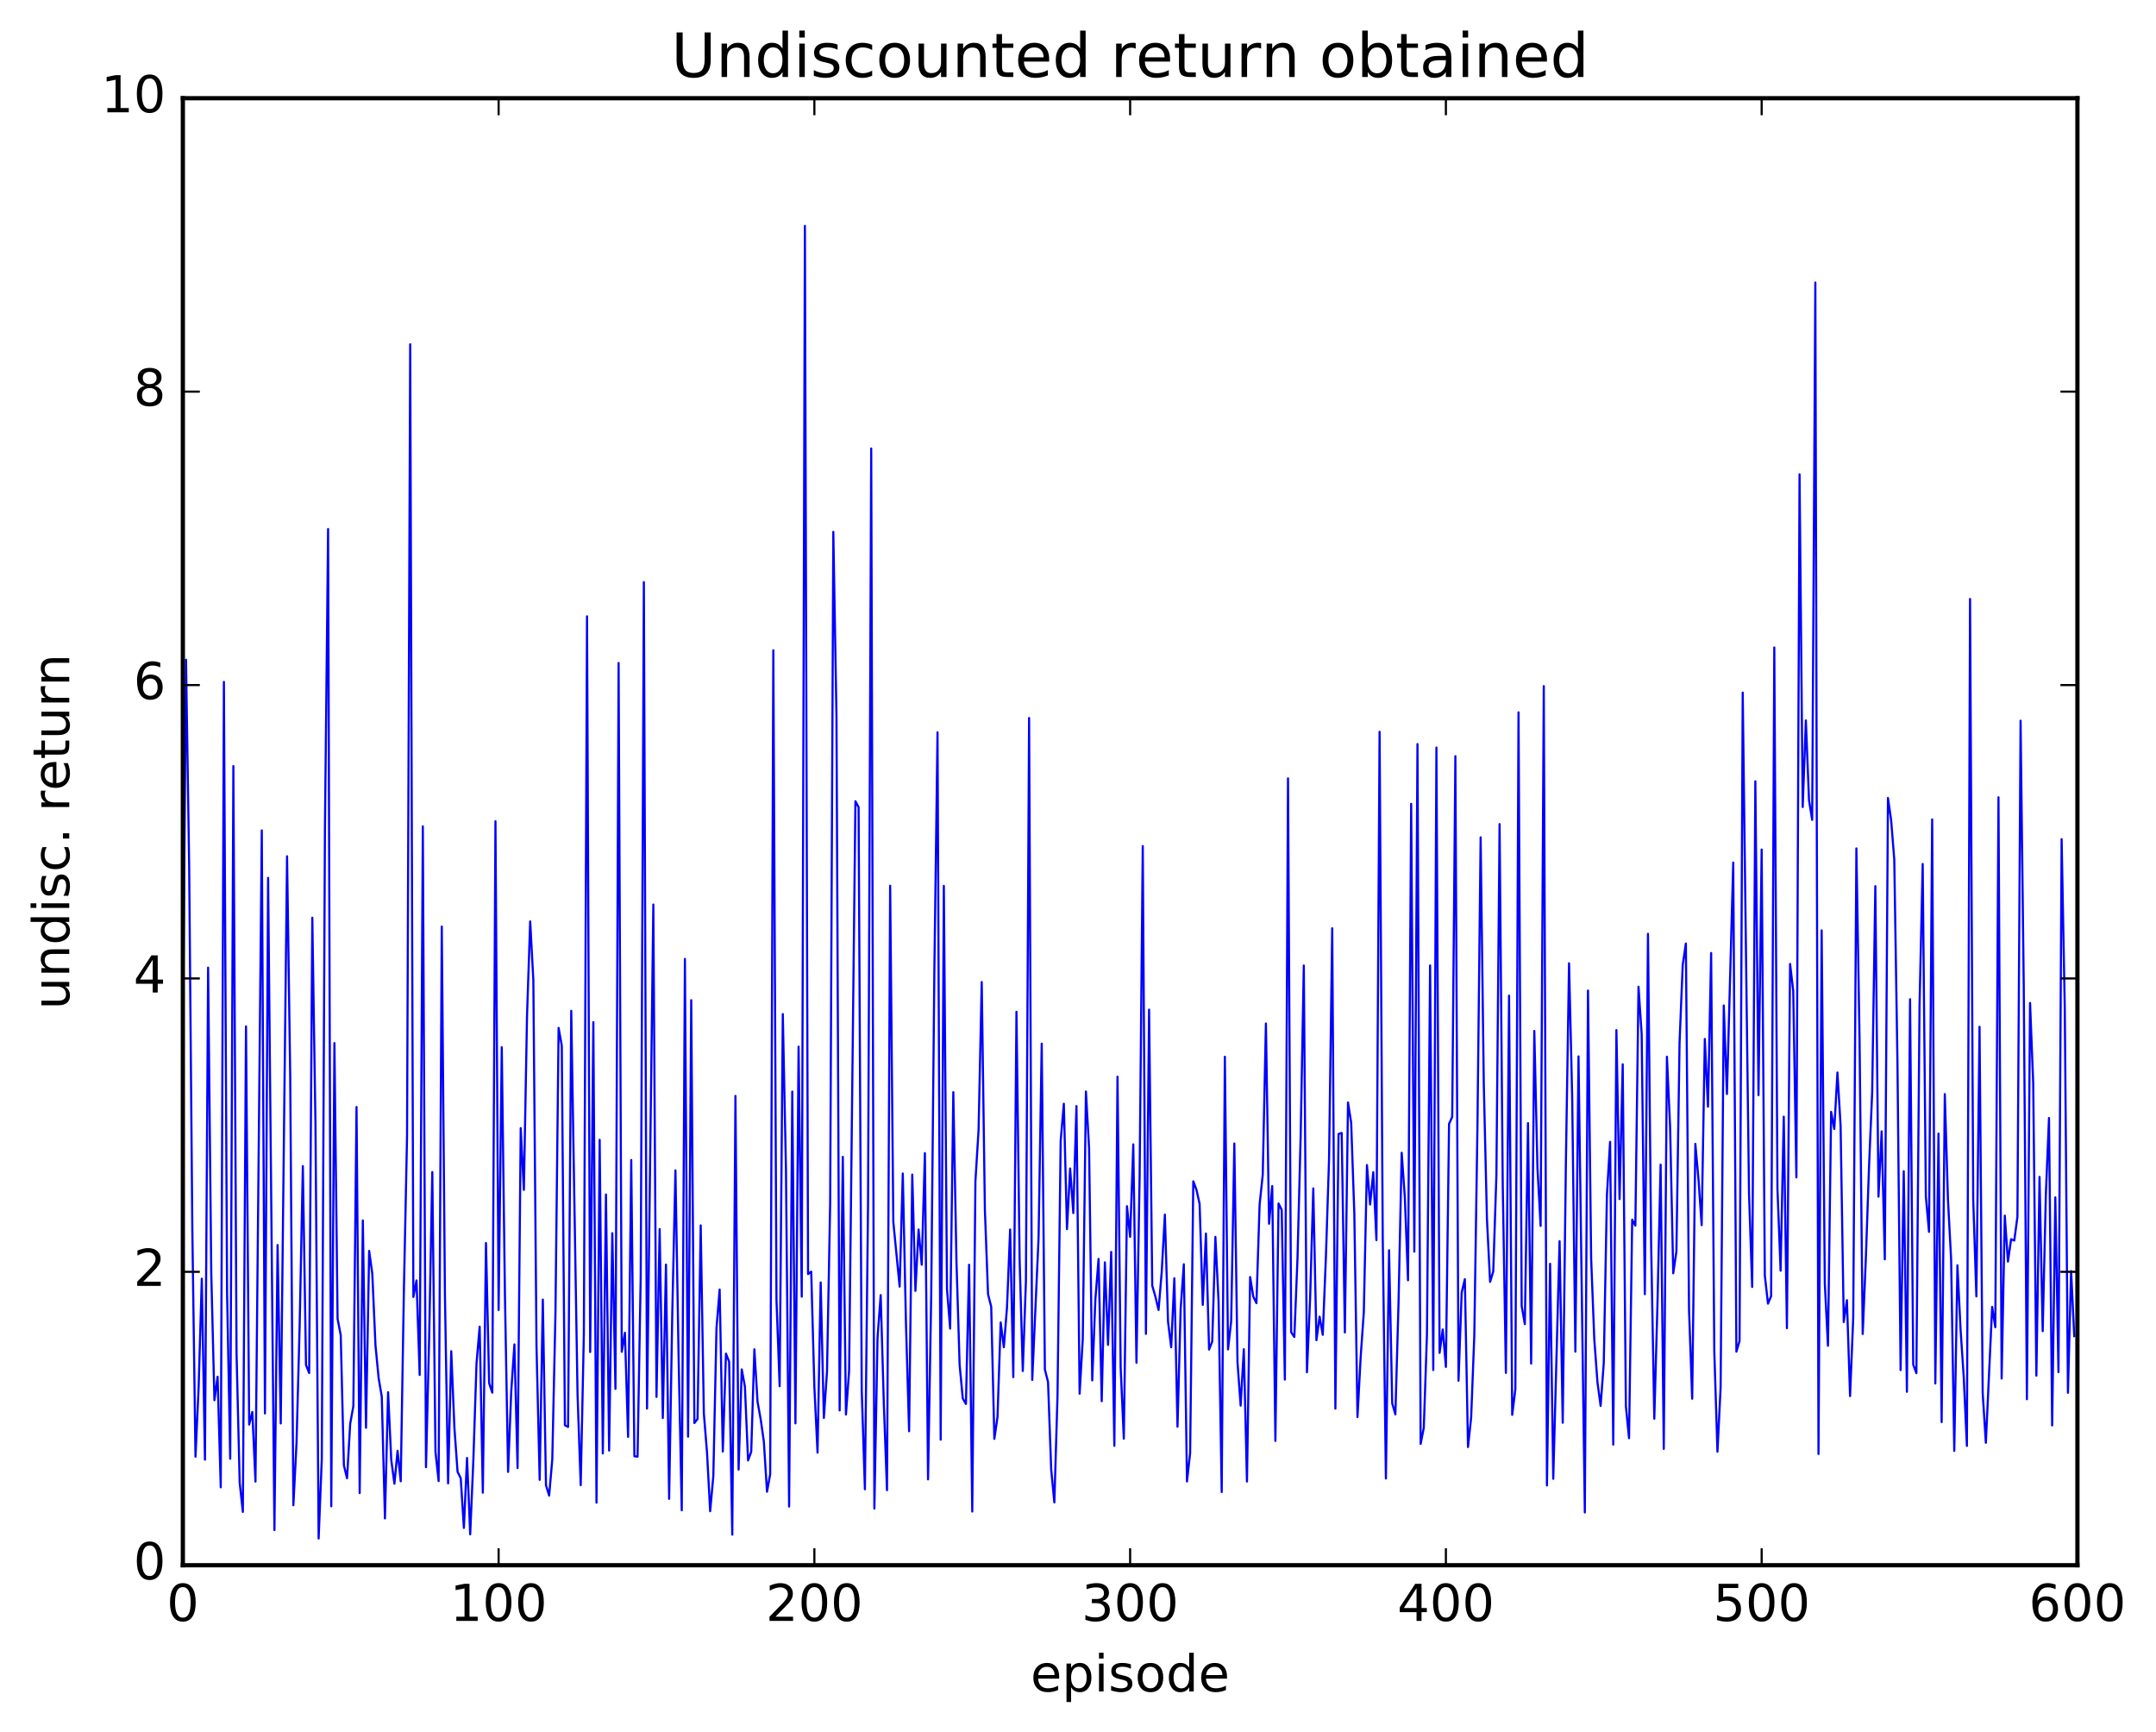 <?xml version="1.0" encoding="utf-8" standalone="no"?>
<!DOCTYPE svg PUBLIC "-//W3C//DTD SVG 1.1//EN"
  "http://www.w3.org/Graphics/SVG/1.1/DTD/svg11.dtd">
<!-- Created with matplotlib (http://matplotlib.org/) -->
<svg height="408pt" version="1.1" viewBox="0 0 508 408" width="508pt" xmlns="http://www.w3.org/2000/svg" xmlns:xlink="http://www.w3.org/1999/xlink">
 <defs>
  <style type="text/css">
*{stroke-linecap:butt;stroke-linejoin:round;stroke-miterlimit:100000;}
  </style>
 </defs>
 <g id="figure_1">
  <g id="patch_1">
   <path d="M 0 408.169 
L 508.136 408.169 
L 508.136 0 
L 0 0 
z
" style="fill:#ffffff;"/>
  </g>
  <g id="axes_1">
   <g id="patch_2">
    <path d="M 43.084 368.742 
L 489.484 368.742 
L 489.484 23.142 
L 43.084 23.142 
z
" style="fill:#ffffff;"/>
   </g>
   <g id="line2d_1">
    <path clip-path="url(#p1a26954076)" d="M 43.084 245.162 
L 43.828 155.425 
L 44.572 204.028 
L 45.316 289.586 
L 46.06 343.171 
L 46.804 326.713 
L 47.548 301.244 
L 48.292 343.87 
L 49.036 227.956 
L 49.78 300.049 
L 50.524 329.874 
L 51.268 324.331 
L 52.012 350.381 
L 52.756 160.653 
L 53.5 304.332 
L 54.244 343.656 
L 54.988 180.479 
L 55.732 318.729 
L 56.476 349.31 
L 57.22 356.171 
L 57.964 241.798 
L 58.708 335.598 
L 59.452 332.634 
L 60.196 349.026 
L 61.684 195.628 
L 62.428 332.98 
L 63.172 206.81 
L 64.66 360.465 
L 65.404 293.301 
L 66.148 335.339 
L 67.636 201.726 
L 68.38 253.404 
L 69.124 354.607 
L 69.868 339.948 
L 70.612 311.949 
L 71.356 274.719 
L 72.1 321.565 
L 72.844 323.451 
L 73.588 216.198 
L 74.332 264.912 
L 75.076 362.437 
L 75.82 343.772 
L 76.564 195.121 
L 77.308 124.627 
L 78.052 354.853 
L 78.796 245.728 
L 79.54 310.668 
L 80.284 314.54 
L 81.028 345.222 
L 81.772 348.249 
L 82.516 335.379 
L 83.26 331.247 
L 84.004 260.788 
L 84.748 351.738 
L 85.492 287.509 
L 86.236 336.352 
L 86.98 294.686 
L 87.724 300.083 
L 88.468 316.918 
L 89.212 324.626 
L 89.956 329.048 
L 90.7 357.705 
L 91.444 327.965 
L 92.188 343.942 
L 92.932 349.531 
L 93.676 341.78 
L 94.42 348.955 
L 95.164 303.992 
L 95.908 267.789 
L 96.652 81.109 
L 97.396 305.544 
L 98.14 301.655 
L 98.884 323.912 
L 99.628 194.676 
L 100.372 345.645 
L 101.116 315.258 
L 101.86 276.111 
L 102.604 341.977 
L 103.348 348.907 
L 104.092 218.278 
L 104.836 305.102 
L 105.58 349.443 
L 106.324 318.323 
L 107.068 336.35 
L 107.812 346.732 
L 108.556 348.227 
L 109.3 359.952 
L 110.044 343.471 
L 110.788 361.462 
L 111.532 343.952 
L 112.276 321.18 
L 113.02 312.535 
L 113.764 351.646 
L 114.508 292.83 
L 115.252 325.85 
L 115.996 328.089 
L 116.74 193.481 
L 117.484 308.6 
L 118.228 246.708 
L 118.972 304.985 
L 119.716 346.746 
L 120.46 327.782 
L 121.204 316.717 
L 121.948 345.848 
L 122.692 265.761 
L 123.436 280.309 
L 124.18 239.175 
L 124.924 217.068 
L 125.668 230.908 
L 126.412 317.102 
L 127.156 348.621 
L 127.9 306.155 
L 128.644 349.877 
L 129.388 352.333 
L 130.132 343.788 
L 130.876 309.4 
L 131.62 242.154 
L 132.364 246.312 
L 133.108 335.771 
L 133.852 336.151 
L 134.596 238.128 
L 136.084 328.584 
L 136.828 349.873 
L 137.572 314.089 
L 138.316 145.192 
L 139.06 318.509 
L 139.804 240.8 
L 140.548 353.993 
L 141.292 268.52 
L 142.036 342.393 
L 142.78 281.404 
L 143.524 341.719 
L 144.268 290.512 
L 145.012 327.186 
L 145.756 156.186 
L 146.5 318.455 
L 147.244 313.966 
L 147.988 338.508 
L 148.732 273.274 
L 149.476 343.059 
L 150.22 343.154 
L 150.964 300.79 
L 151.708 137.138 
L 152.452 331.833 
L 153.94 213.088 
L 154.684 329.086 
L 155.428 289.547 
L 156.172 334.055 
L 156.916 297.914 
L 157.66 353.108 
L 158.404 309.332 
L 159.148 275.718 
L 159.892 319.701 
L 160.636 355.805 
L 161.38 225.913 
L 162.124 338.449 
L 162.868 235.617 
L 163.612 335.238 
L 164.356 334.286 
L 165.1 288.678 
L 165.844 332.998 
L 166.588 342.174 
L 167.332 356.006 
L 168.076 347.702 
L 168.82 312.882 
L 169.564 303.787 
L 170.308 341.954 
L 171.052 318.889 
L 171.796 320.767 
L 172.54 361.538 
L 173.284 258.181 
L 174.028 346.204 
L 174.772 322.602 
L 175.516 326.652 
L 176.26 344.054 
L 177.004 342.008 
L 177.748 317.868 
L 178.492 330.222 
L 179.236 334.363 
L 179.98 339.62 
L 180.724 351.424 
L 181.468 347.321 
L 182.212 153.199 
L 182.956 306.263 
L 183.7 326.565 
L 184.444 238.894 
L 185.188 275.211 
L 185.932 354.913 
L 186.676 257.16 
L 187.42 335.317 
L 188.164 246.575 
L 188.908 305.472 
L 189.652 53.219 
L 190.396 300.147 
L 191.14 299.578 
L 191.884 326.767 
L 192.628 342.212 
L 193.372 302.125 
L 194.116 334.033 
L 194.86 323.121 
L 195.604 283.509 
L 196.348 125.3 
L 197.092 168.644 
L 197.836 332.27 
L 198.58 272.535 
L 199.324 333.244 
L 200.068 322.902 
L 201.556 188.757 
L 202.3 190.149 
L 203.044 327.593 
L 203.788 350.844 
L 204.532 283.562 
L 205.276 105.656 
L 206.02 355.397 
L 206.764 315.191 
L 207.508 305.108 
L 208.252 330.796 
L 208.996 351.058 
L 209.74 208.658 
L 210.484 287.871 
L 211.972 303.099 
L 212.716 276.459 
L 213.46 311.597 
L 214.204 337.171 
L 214.948 276.707 
L 215.692 304.109 
L 216.436 289.643 
L 217.18 297.946 
L 217.924 271.653 
L 218.668 348.511 
L 219.412 305.335 
L 220.156 228.566 
L 220.9 172.523 
L 221.644 339.156 
L 222.388 208.688 
L 223.132 303.677 
L 223.876 312.996 
L 224.62 257.296 
L 225.364 297.188 
L 226.108 321.524 
L 226.852 329.451 
L 227.596 330.752 
L 228.34 297.945 
L 229.084 356.084 
L 229.828 278.269 
L 230.572 266.216 
L 231.316 231.353 
L 232.06 284.996 
L 232.804 304.895 
L 233.548 307.828 
L 234.292 338.97 
L 235.036 333.783 
L 235.78 311.538 
L 236.524 317.388 
L 237.268 308.038 
L 238.012 289.654 
L 238.756 324.424 
L 239.5 238.356 
L 240.244 296.73 
L 240.988 322.981 
L 241.732 301.685 
L 242.476 169.146 
L 243.22 325.077 
L 244.708 291.601 
L 245.452 245.858 
L 246.196 322.618 
L 246.94 325.569 
L 247.684 346.221 
L 248.428 353.943 
L 249.172 328.817 
L 249.916 268.782 
L 250.66 260.021 
L 251.404 289.548 
L 252.148 275.275 
L 252.892 285.773 
L 253.636 260.571 
L 254.38 328.329 
L 255.124 315.426 
L 255.868 257.142 
L 256.612 270.507 
L 257.356 325.195 
L 258.1 305.957 
L 258.844 296.576 
L 259.588 330.088 
L 260.332 297.386 
L 261.076 316.817 
L 261.82 294.929 
L 262.564 340.606 
L 263.308 253.651 
L 264.052 322.176 
L 264.796 338.926 
L 265.54 284.155 
L 266.284 291.375 
L 267.028 269.592 
L 267.772 321.031 
L 268.516 277.424 
L 269.26 199.334 
L 270.004 314.236 
L 270.748 237.853 
L 271.492 302.867 
L 272.236 305.449 
L 272.98 308.607 
L 273.724 299.67 
L 274.468 286.142 
L 275.212 311.34 
L 275.956 317.393 
L 276.7 301.137 
L 277.444 336.102 
L 278.188 308.375 
L 278.932 297.835 
L 279.676 349.004 
L 280.42 342.293 
L 281.164 278.3 
L 281.908 280.269 
L 282.652 283.603 
L 283.396 307.396 
L 284.14 290.594 
L 284.884 317.934 
L 285.628 316.02 
L 286.372 291.384 
L 287.116 306.525 
L 287.86 351.499 
L 288.604 248.948 
L 289.348 317.895 
L 290.092 311.259 
L 290.836 269.391 
L 291.58 320.938 
L 292.324 331.137 
L 293.068 317.853 
L 293.812 349.016 
L 294.556 300.851 
L 295.3 305.445 
L 296.044 307 
L 296.788 283.805 
L 297.532 276.719 
L 298.276 241.12 
L 299.02 288.291 
L 299.764 279.414 
L 300.508 339.443 
L 301.252 283.516 
L 301.996 285.021 
L 302.74 325.005 
L 303.484 183.365 
L 304.228 313.846 
L 304.972 314.976 
L 305.716 296.503 
L 306.46 267.792 
L 307.204 227.452 
L 307.948 323.274 
L 308.692 305.835 
L 309.436 279.976 
L 310.18 315.723 
L 310.924 310.178 
L 311.668 314.461 
L 312.412 296.135 
L 313.156 273.001 
L 313.9 218.688 
L 314.644 331.844 
L 315.388 267.142 
L 316.132 266.898 
L 316.876 313.899 
L 317.62 259.732 
L 318.364 264.483 
L 319.108 285.874 
L 319.852 333.824 
L 320.596 319.795 
L 321.34 309.156 
L 322.084 274.46 
L 322.828 283.758 
L 323.572 276.141 
L 324.316 292.149 
L 325.06 172.395 
L 325.804 291.655 
L 326.548 348.308 
L 327.292 294.534 
L 328.036 330.603 
L 328.78 333.206 
L 329.524 306.934 
L 330.268 271.566 
L 331.012 282.143 
L 331.756 301.604 
L 332.5 189.374 
L 333.244 294.861 
L 333.988 175.29 
L 334.732 340.157 
L 335.476 336.369 
L 336.22 314.413 
L 336.964 227.44 
L 337.708 322.749 
L 338.452 176.102 
L 339.196 318.711 
L 339.94 313.199 
L 340.684 322.018 
L 341.428 264.771 
L 342.172 263.122 
L 342.916 178.138 
L 343.66 325.271 
L 344.404 304.473 
L 345.148 301.352 
L 345.892 340.892 
L 346.636 333.911 
L 347.38 314.54 
L 348.124 264.91 
L 348.868 197.259 
L 349.612 255.338 
L 350.356 287.169 
L 351.1 301.978 
L 351.844 299.541 
L 352.588 276.707 
L 353.332 194.144 
L 354.076 278.927 
L 354.82 323.424 
L 355.564 234.558 
L 356.308 333.313 
L 357.052 327.275 
L 357.796 167.814 
L 358.54 307.692 
L 359.284 311.947 
L 360.028 264.585 
L 360.772 321.227 
L 361.516 242.867 
L 362.26 275.248 
L 363.004 288.801 
L 363.748 161.626 
L 364.492 349.936 
L 365.236 297.718 
L 365.98 348.382 
L 367.468 292.395 
L 368.212 335.173 
L 368.956 273.971 
L 369.7 226.929 
L 370.444 258.607 
L 371.188 318.424 
L 371.932 248.868 
L 373.42 356.306 
L 374.164 233.351 
L 374.908 296.483 
L 375.652 315.532 
L 376.396 325.627 
L 377.14 331.2 
L 377.884 321.063 
L 378.628 281.497 
L 379.372 269.003 
L 380.116 340.317 
L 380.86 242.678 
L 381.604 282.482 
L 382.348 250.727 
L 383.092 331.225 
L 383.836 338.809 
L 384.58 287.339 
L 385.324 288.737 
L 386.068 232.452 
L 386.812 243.615 
L 387.556 304.877 
L 388.3 219.986 
L 389.044 293.099 
L 389.788 334.218 
L 390.532 307.356 
L 391.276 274.371 
L 392.02 341.33 
L 392.764 248.94 
L 393.508 265.343 
L 394.252 299.96 
L 394.996 294.826 
L 395.74 245.6 
L 396.484 227.33 
L 397.228 222.265 
L 397.972 308.584 
L 398.716 329.512 
L 399.46 269.471 
L 400.204 277.853 
L 400.948 288.622 
L 401.692 244.764 
L 402.436 260.713 
L 403.18 224.509 
L 403.924 318.285 
L 404.668 342.001 
L 405.412 326.929 
L 406.156 236.871 
L 406.9 257.716 
L 408.388 203.213 
L 409.132 318.423 
L 409.876 315.9 
L 410.62 163.163 
L 412.108 281.214 
L 412.852 303.19 
L 413.596 184.056 
L 414.34 257.998 
L 415.084 200.133 
L 415.828 300.441 
L 416.572 307.113 
L 417.316 305.33 
L 418.06 152.527 
L 418.804 280.026 
L 419.548 299.347 
L 420.292 263.064 
L 421.036 312.895 
L 421.78 227.087 
L 422.524 233.445 
L 423.268 277.367 
L 424.012 111.741 
L 424.756 190.12 
L 425.5 169.711 
L 426.244 188.542 
L 426.988 193.145 
L 427.732 66.561 
L 428.476 342.523 
L 429.22 219.182 
L 429.964 302.348 
L 430.708 317.033 
L 431.452 261.927 
L 432.196 265.971 
L 432.94 252.662 
L 433.684 265.191 
L 434.428 311.443 
L 435.172 306.306 
L 435.916 328.885 
L 436.66 310.398 
L 437.404 199.867 
L 438.148 244.798 
L 438.892 314.263 
L 439.636 296.39 
L 440.38 274.94 
L 441.124 257.346 
L 441.868 208.756 
L 442.612 281.902 
L 443.356 266.525 
L 444.1 296.665 
L 444.844 187.985 
L 445.588 193.167 
L 446.332 202.506 
L 447.076 249.861 
L 447.82 322.763 
L 448.564 275.918 
L 449.308 327.88 
L 450.052 235.404 
L 450.796 321.473 
L 451.54 323.489 
L 452.284 236.881 
L 453.028 203.537 
L 453.772 281.801 
L 454.516 290.197 
L 455.26 193.041 
L 456.004 325.915 
L 456.748 267.038 
L 457.492 335.015 
L 458.236 257.752 
L 458.98 282.598 
L 459.724 296.64 
L 460.468 341.801 
L 461.212 298.077 
L 461.956 313.28 
L 462.7 324.414 
L 463.444 340.625 
L 464.188 141.101 
L 464.932 282.635 
L 465.676 305.4 
L 466.42 241.882 
L 467.164 328.156 
L 467.908 339.895 
L 469.396 307.875 
L 470.14 312.679 
L 470.884 187.823 
L 471.628 324.758 
L 472.372 286.373 
L 473.116 297.206 
L 473.86 291.927 
L 474.604 292.256 
L 475.348 286.662 
L 476.092 169.787 
L 476.836 232.151 
L 477.58 329.626 
L 478.324 236.283 
L 479.068 255.144 
L 479.812 324.07 
L 480.556 277.255 
L 481.3 313.591 
L 482.044 281.458 
L 482.788 263.384 
L 483.532 335.805 
L 484.276 282.076 
L 485.02 323.243 
L 485.764 197.686 
L 486.508 237.597 
L 487.252 328.115 
L 487.996 299.445 
L 488.74 314.772 
L 488.74 314.772 
" style="fill:none;stroke:#0000ff;stroke-linecap:square;stroke-width:0.5;"/>
   </g>
   <g id="patch_3">
    <path d="M 43.084 368.742 
L 489.484 368.742 
" style="fill:none;stroke:#000000;stroke-linecap:square;stroke-linejoin:miter;"/>
   </g>
   <g id="patch_4">
    <path d="M 43.084 23.142 
L 489.484 23.142 
" style="fill:none;stroke:#000000;stroke-linecap:square;stroke-linejoin:miter;"/>
   </g>
   <g id="patch_5">
    <path d="M 489.484 368.742 
L 489.484 23.142 
" style="fill:none;stroke:#000000;stroke-linecap:square;stroke-linejoin:miter;"/>
   </g>
   <g id="patch_6">
    <path d="M 43.084 368.742 
L 43.084 23.142 
" style="fill:none;stroke:#000000;stroke-linecap:square;stroke-linejoin:miter;"/>
   </g>
   <g id="matplotlib.axis_1">
    <g id="xtick_1">
     <g id="line2d_2">
      <defs>
       <path d="M 0 0 
L 0 -4 
" id="md87f5e84ad" style="stroke:#000000;stroke-width:0.5;"/>
      </defs>
      <g>
       <use style="stroke:#000000;stroke-width:0.5;" x="43.084" xlink:href="#md87f5e84ad" y="368.742"/>
      </g>
     </g>
     <g id="line2d_3">
      <defs>
       <path d="M 0 0 
L 0 4 
" id="m30a32e6cd4" style="stroke:#000000;stroke-width:0.5;"/>
      </defs>
      <g>
       <use style="stroke:#000000;stroke-width:0.5;" x="43.084" xlink:href="#m30a32e6cd4" y="23.142"/>
      </g>
     </g>
     <g id="text_1">
      <!-- 0 -->
      <defs>
       <path d="M 31.781 66.406 
Q 24.172 66.406 20.328 58.906 
Q 16.5 51.422 16.5 36.375 
Q 16.5 21.391 20.328 13.891 
Q 24.172 6.391 31.781 6.391 
Q 39.453 6.391 43.281 13.891 
Q 47.125 21.391 47.125 36.375 
Q 47.125 51.422 43.281 58.906 
Q 39.453 66.406 31.781 66.406 
M 31.781 74.219 
Q 44.047 74.219 50.516 64.516 
Q 56.984 54.828 56.984 36.375 
Q 56.984 17.969 50.516 8.266 
Q 44.047 -1.422 31.781 -1.422 
Q 19.531 -1.422 13.062 8.266 
Q 6.594 17.969 6.594 36.375 
Q 6.594 54.828 13.062 64.516 
Q 19.531 74.219 31.781 74.219 
" id="BitstreamVeraSans-Roman-30"/>
      </defs>
      <g transform="translate(39.266 381.86)scale(0.12 -0.12)">
       <use xlink:href="#BitstreamVeraSans-Roman-30"/>
      </g>
     </g>
    </g>
    <g id="xtick_2">
     <g id="line2d_4">
      <g>
       <use style="stroke:#000000;stroke-width:0.5;" x="117.484" xlink:href="#md87f5e84ad" y="368.742"/>
      </g>
     </g>
     <g id="line2d_5">
      <g>
       <use style="stroke:#000000;stroke-width:0.5;" x="117.484" xlink:href="#m30a32e6cd4" y="23.142"/>
      </g>
     </g>
     <g id="text_2">
      <!-- 100 -->
      <defs>
       <path d="M 12.406 8.297 
L 28.516 8.297 
L 28.516 63.922 
L 10.984 60.406 
L 10.984 69.391 
L 28.422 72.906 
L 38.281 72.906 
L 38.281 8.297 
L 54.391 8.297 
L 54.391 0 
L 12.406 0 
z
" id="BitstreamVeraSans-Roman-31"/>
      </defs>
      <g transform="translate(106.031 381.86)scale(0.12 -0.12)">
       <use xlink:href="#BitstreamVeraSans-Roman-31"/>
       <use x="63.623" xlink:href="#BitstreamVeraSans-Roman-30"/>
       <use x="127.246" xlink:href="#BitstreamVeraSans-Roman-30"/>
      </g>
     </g>
    </g>
    <g id="xtick_3">
     <g id="line2d_6">
      <g>
       <use style="stroke:#000000;stroke-width:0.5;" x="191.884" xlink:href="#md87f5e84ad" y="368.742"/>
      </g>
     </g>
     <g id="line2d_7">
      <g>
       <use style="stroke:#000000;stroke-width:0.5;" x="191.884" xlink:href="#m30a32e6cd4" y="23.142"/>
      </g>
     </g>
     <g id="text_3">
      <!-- 200 -->
      <defs>
       <path d="M 19.188 8.297 
L 53.609 8.297 
L 53.609 0 
L 7.328 0 
L 7.328 8.297 
Q 12.938 14.109 22.625 23.891 
Q 32.328 33.688 34.812 36.531 
Q 39.547 41.844 41.422 45.531 
Q 43.312 49.219 43.312 52.781 
Q 43.312 58.594 39.234 62.25 
Q 35.156 65.922 28.609 65.922 
Q 23.969 65.922 18.812 64.312 
Q 13.672 62.703 7.812 59.422 
L 7.812 69.391 
Q 13.766 71.781 18.938 73 
Q 24.125 74.219 28.422 74.219 
Q 39.75 74.219 46.484 68.547 
Q 53.219 62.891 53.219 53.422 
Q 53.219 48.922 51.531 44.891 
Q 49.859 40.875 45.406 35.406 
Q 44.188 33.984 37.641 27.219 
Q 31.109 20.453 19.188 8.297 
" id="BitstreamVeraSans-Roman-32"/>
      </defs>
      <g transform="translate(180.431 381.86)scale(0.12 -0.12)">
       <use xlink:href="#BitstreamVeraSans-Roman-32"/>
       <use x="63.623" xlink:href="#BitstreamVeraSans-Roman-30"/>
       <use x="127.246" xlink:href="#BitstreamVeraSans-Roman-30"/>
      </g>
     </g>
    </g>
    <g id="xtick_4">
     <g id="line2d_8">
      <g>
       <use style="stroke:#000000;stroke-width:0.5;" x="266.284" xlink:href="#md87f5e84ad" y="368.742"/>
      </g>
     </g>
     <g id="line2d_9">
      <g>
       <use style="stroke:#000000;stroke-width:0.5;" x="266.284" xlink:href="#m30a32e6cd4" y="23.142"/>
      </g>
     </g>
     <g id="text_4">
      <!-- 300 -->
      <defs>
       <path d="M 40.578 39.312 
Q 47.656 37.797 51.625 33 
Q 55.609 28.219 55.609 21.188 
Q 55.609 10.406 48.188 4.484 
Q 40.766 -1.422 27.094 -1.422 
Q 22.516 -1.422 17.656 -0.516 
Q 12.797 0.391 7.625 2.203 
L 7.625 11.719 
Q 11.719 9.328 16.594 8.109 
Q 21.484 6.891 26.812 6.891 
Q 36.078 6.891 40.938 10.547 
Q 45.797 14.203 45.797 21.188 
Q 45.797 27.641 41.281 31.266 
Q 36.766 34.906 28.719 34.906 
L 20.219 34.906 
L 20.219 43.016 
L 29.109 43.016 
Q 36.375 43.016 40.234 45.922 
Q 44.094 48.828 44.094 54.297 
Q 44.094 59.906 40.109 62.906 
Q 36.141 65.922 28.719 65.922 
Q 24.656 65.922 20.016 65.031 
Q 15.375 64.156 9.812 62.312 
L 9.812 71.094 
Q 15.438 72.656 20.344 73.438 
Q 25.25 74.219 29.594 74.219 
Q 40.828 74.219 47.359 69.109 
Q 53.906 64.016 53.906 55.328 
Q 53.906 49.266 50.438 45.094 
Q 46.969 40.922 40.578 39.312 
" id="BitstreamVeraSans-Roman-33"/>
      </defs>
      <g transform="translate(254.831 381.86)scale(0.12 -0.12)">
       <use xlink:href="#BitstreamVeraSans-Roman-33"/>
       <use x="63.623" xlink:href="#BitstreamVeraSans-Roman-30"/>
       <use x="127.246" xlink:href="#BitstreamVeraSans-Roman-30"/>
      </g>
     </g>
    </g>
    <g id="xtick_5">
     <g id="line2d_10">
      <g>
       <use style="stroke:#000000;stroke-width:0.5;" x="340.684" xlink:href="#md87f5e84ad" y="368.742"/>
      </g>
     </g>
     <g id="line2d_11">
      <g>
       <use style="stroke:#000000;stroke-width:0.5;" x="340.684" xlink:href="#m30a32e6cd4" y="23.142"/>
      </g>
     </g>
     <g id="text_5">
      <!-- 400 -->
      <defs>
       <path d="M 37.797 64.312 
L 12.891 25.391 
L 37.797 25.391 
z
M 35.203 72.906 
L 47.609 72.906 
L 47.609 25.391 
L 58.016 25.391 
L 58.016 17.188 
L 47.609 17.188 
L 47.609 0 
L 37.797 0 
L 37.797 17.188 
L 4.891 17.188 
L 4.891 26.703 
z
" id="BitstreamVeraSans-Roman-34"/>
      </defs>
      <g transform="translate(329.231 381.86)scale(0.12 -0.12)">
       <use xlink:href="#BitstreamVeraSans-Roman-34"/>
       <use x="63.623" xlink:href="#BitstreamVeraSans-Roman-30"/>
       <use x="127.246" xlink:href="#BitstreamVeraSans-Roman-30"/>
      </g>
     </g>
    </g>
    <g id="xtick_6">
     <g id="line2d_12">
      <g>
       <use style="stroke:#000000;stroke-width:0.5;" x="415.084" xlink:href="#md87f5e84ad" y="368.742"/>
      </g>
     </g>
     <g id="line2d_13">
      <g>
       <use style="stroke:#000000;stroke-width:0.5;" x="415.084" xlink:href="#m30a32e6cd4" y="23.142"/>
      </g>
     </g>
     <g id="text_6">
      <!-- 500 -->
      <defs>
       <path d="M 10.797 72.906 
L 49.516 72.906 
L 49.516 64.594 
L 19.828 64.594 
L 19.828 46.734 
Q 21.969 47.469 24.109 47.828 
Q 26.266 48.188 28.422 48.188 
Q 40.625 48.188 47.75 41.5 
Q 54.891 34.812 54.891 23.391 
Q 54.891 11.625 47.562 5.094 
Q 40.234 -1.422 26.906 -1.422 
Q 22.312 -1.422 17.547 -0.641 
Q 12.797 0.141 7.719 1.703 
L 7.719 11.625 
Q 12.109 9.234 16.797 8.062 
Q 21.484 6.891 26.703 6.891 
Q 35.156 6.891 40.078 11.328 
Q 45.016 15.766 45.016 23.391 
Q 45.016 31 40.078 35.438 
Q 35.156 39.891 26.703 39.891 
Q 22.75 39.891 18.812 39.016 
Q 14.891 38.141 10.797 36.281 
z
" id="BitstreamVeraSans-Roman-35"/>
      </defs>
      <g transform="translate(403.631 381.86)scale(0.12 -0.12)">
       <use xlink:href="#BitstreamVeraSans-Roman-35"/>
       <use x="63.623" xlink:href="#BitstreamVeraSans-Roman-30"/>
       <use x="127.246" xlink:href="#BitstreamVeraSans-Roman-30"/>
      </g>
     </g>
    </g>
    <g id="xtick_7">
     <g id="line2d_14">
      <g>
       <use style="stroke:#000000;stroke-width:0.5;" x="489.484" xlink:href="#md87f5e84ad" y="368.742"/>
      </g>
     </g>
     <g id="line2d_15">
      <g>
       <use style="stroke:#000000;stroke-width:0.5;" x="489.484" xlink:href="#m30a32e6cd4" y="23.142"/>
      </g>
     </g>
     <g id="text_7">
      <!-- 600 -->
      <defs>
       <path d="M 33.016 40.375 
Q 26.375 40.375 22.484 35.828 
Q 18.609 31.297 18.609 23.391 
Q 18.609 15.531 22.484 10.953 
Q 26.375 6.391 33.016 6.391 
Q 39.656 6.391 43.531 10.953 
Q 47.406 15.531 47.406 23.391 
Q 47.406 31.297 43.531 35.828 
Q 39.656 40.375 33.016 40.375 
M 52.594 71.297 
L 52.594 62.312 
Q 48.875 64.062 45.094 64.984 
Q 41.312 65.922 37.594 65.922 
Q 27.828 65.922 22.672 59.328 
Q 17.531 52.734 16.797 39.406 
Q 19.672 43.656 24.016 45.922 
Q 28.375 48.188 33.594 48.188 
Q 44.578 48.188 50.953 41.516 
Q 57.328 34.859 57.328 23.391 
Q 57.328 12.156 50.688 5.359 
Q 44.047 -1.422 33.016 -1.422 
Q 20.359 -1.422 13.672 8.266 
Q 6.984 17.969 6.984 36.375 
Q 6.984 53.656 15.188 63.938 
Q 23.391 74.219 37.203 74.219 
Q 40.922 74.219 44.703 73.484 
Q 48.484 72.75 52.594 71.297 
" id="BitstreamVeraSans-Roman-36"/>
      </defs>
      <g transform="translate(478.031 381.86)scale(0.12 -0.12)">
       <use xlink:href="#BitstreamVeraSans-Roman-36"/>
       <use x="63.623" xlink:href="#BitstreamVeraSans-Roman-30"/>
       <use x="127.246" xlink:href="#BitstreamVeraSans-Roman-30"/>
      </g>
     </g>
    </g>
    <g id="text_8">
     <!-- episode -->
     <defs>
      <path d="M 18.109 8.203 
L 18.109 -20.797 
L 9.078 -20.797 
L 9.078 54.688 
L 18.109 54.688 
L 18.109 46.391 
Q 20.953 51.266 25.266 53.625 
Q 29.594 56 35.594 56 
Q 45.562 56 51.781 48.094 
Q 58.016 40.188 58.016 27.297 
Q 58.016 14.406 51.781 6.484 
Q 45.562 -1.422 35.594 -1.422 
Q 29.594 -1.422 25.266 0.953 
Q 20.953 3.328 18.109 8.203 
M 48.688 27.297 
Q 48.688 37.203 44.609 42.844 
Q 40.531 48.484 33.406 48.484 
Q 26.266 48.484 22.188 42.844 
Q 18.109 37.203 18.109 27.297 
Q 18.109 17.391 22.188 11.75 
Q 26.266 6.109 33.406 6.109 
Q 40.531 6.109 44.609 11.75 
Q 48.688 17.391 48.688 27.297 
" id="BitstreamVeraSans-Roman-70"/>
      <path d="M 30.609 48.391 
Q 23.391 48.391 19.188 42.75 
Q 14.984 37.109 14.984 27.297 
Q 14.984 17.484 19.156 11.844 
Q 23.344 6.203 30.609 6.203 
Q 37.797 6.203 41.984 11.859 
Q 46.188 17.531 46.188 27.297 
Q 46.188 37.016 41.984 42.703 
Q 37.797 48.391 30.609 48.391 
M 30.609 56 
Q 42.328 56 49.016 48.375 
Q 55.719 40.766 55.719 27.297 
Q 55.719 13.875 49.016 6.219 
Q 42.328 -1.422 30.609 -1.422 
Q 18.844 -1.422 12.172 6.219 
Q 5.516 13.875 5.516 27.297 
Q 5.516 40.766 12.172 48.375 
Q 18.844 56 30.609 56 
" id="BitstreamVeraSans-Roman-6f"/>
      <path d="M 9.422 54.688 
L 18.406 54.688 
L 18.406 0 
L 9.422 0 
z
M 9.422 75.984 
L 18.406 75.984 
L 18.406 64.594 
L 9.422 64.594 
z
" id="BitstreamVeraSans-Roman-69"/>
      <path d="M 45.406 46.391 
L 45.406 75.984 
L 54.391 75.984 
L 54.391 0 
L 45.406 0 
L 45.406 8.203 
Q 42.578 3.328 38.25 0.953 
Q 33.938 -1.422 27.875 -1.422 
Q 17.969 -1.422 11.734 6.484 
Q 5.516 14.406 5.516 27.297 
Q 5.516 40.188 11.734 48.094 
Q 17.969 56 27.875 56 
Q 33.938 56 38.25 53.625 
Q 42.578 51.266 45.406 46.391 
M 14.797 27.297 
Q 14.797 17.391 18.875 11.75 
Q 22.953 6.109 30.078 6.109 
Q 37.203 6.109 41.297 11.75 
Q 45.406 17.391 45.406 27.297 
Q 45.406 37.203 41.297 42.844 
Q 37.203 48.484 30.078 48.484 
Q 22.953 48.484 18.875 42.844 
Q 14.797 37.203 14.797 27.297 
" id="BitstreamVeraSans-Roman-64"/>
      <path d="M 44.281 53.078 
L 44.281 44.578 
Q 40.484 46.531 36.375 47.5 
Q 32.281 48.484 27.875 48.484 
Q 21.188 48.484 17.844 46.438 
Q 14.5 44.391 14.5 40.281 
Q 14.5 37.156 16.891 35.375 
Q 19.281 33.594 26.516 31.984 
L 29.594 31.297 
Q 39.156 29.25 43.188 25.516 
Q 47.219 21.781 47.219 15.094 
Q 47.219 7.469 41.188 3.016 
Q 35.156 -1.422 24.609 -1.422 
Q 20.219 -1.422 15.453 -0.562 
Q 10.688 0.297 5.422 2 
L 5.422 11.281 
Q 10.406 8.688 15.234 7.391 
Q 20.062 6.109 24.812 6.109 
Q 31.156 6.109 34.562 8.281 
Q 37.984 10.453 37.984 14.406 
Q 37.984 18.062 35.516 20.016 
Q 33.062 21.969 24.703 23.781 
L 21.578 24.516 
Q 13.234 26.266 9.516 29.906 
Q 5.812 33.547 5.812 39.891 
Q 5.812 47.609 11.281 51.797 
Q 16.75 56 26.812 56 
Q 31.781 56 36.172 55.266 
Q 40.578 54.547 44.281 53.078 
" id="BitstreamVeraSans-Roman-73"/>
      <path d="M 56.203 29.594 
L 56.203 25.203 
L 14.891 25.203 
Q 15.484 15.922 20.484 11.062 
Q 25.484 6.203 34.422 6.203 
Q 39.594 6.203 44.453 7.469 
Q 49.312 8.734 54.109 11.281 
L 54.109 2.781 
Q 49.266 0.734 44.188 -0.344 
Q 39.109 -1.422 33.891 -1.422 
Q 20.797 -1.422 13.156 6.188 
Q 5.516 13.812 5.516 26.812 
Q 5.516 40.234 12.766 48.109 
Q 20.016 56 32.328 56 
Q 43.359 56 49.781 48.891 
Q 56.203 41.797 56.203 29.594 
M 47.219 32.234 
Q 47.125 39.594 43.094 43.984 
Q 39.062 48.391 32.422 48.391 
Q 24.906 48.391 20.391 44.141 
Q 15.875 39.891 15.188 32.172 
z
" id="BitstreamVeraSans-Roman-65"/>
     </defs>
     <g transform="translate(242.818 398.474)scale(0.12 -0.12)">
      <use xlink:href="#BitstreamVeraSans-Roman-65"/>
      <use x="61.523" xlink:href="#BitstreamVeraSans-Roman-70"/>
      <use x="125.0" xlink:href="#BitstreamVeraSans-Roman-69"/>
      <use x="152.783" xlink:href="#BitstreamVeraSans-Roman-73"/>
      <use x="204.883" xlink:href="#BitstreamVeraSans-Roman-6f"/>
      <use x="266.064" xlink:href="#BitstreamVeraSans-Roman-64"/>
      <use x="329.541" xlink:href="#BitstreamVeraSans-Roman-65"/>
     </g>
    </g>
   </g>
   <g id="matplotlib.axis_2">
    <g id="ytick_1">
     <g id="line2d_16">
      <defs>
       <path d="M 0 0 
L 4 0 
" id="m7e7f4f17f4" style="stroke:#000000;stroke-width:0.5;"/>
      </defs>
      <g>
       <use style="stroke:#000000;stroke-width:0.5;" x="43.084" xlink:href="#m7e7f4f17f4" y="368.742"/>
      </g>
     </g>
     <g id="line2d_17">
      <defs>
       <path d="M 0 0 
L -4 0 
" id="m4ce1112977" style="stroke:#000000;stroke-width:0.5;"/>
      </defs>
      <g>
       <use style="stroke:#000000;stroke-width:0.5;" x="489.484" xlink:href="#m4ce1112977" y="368.742"/>
      </g>
     </g>
     <g id="text_9">
      <!-- 0 -->
      <g transform="translate(31.449 372.053)scale(0.12 -0.12)">
       <use xlink:href="#BitstreamVeraSans-Roman-30"/>
      </g>
     </g>
    </g>
    <g id="ytick_2">
     <g id="line2d_18">
      <g>
       <use style="stroke:#000000;stroke-width:0.5;" x="43.084" xlink:href="#m7e7f4f17f4" y="299.622"/>
      </g>
     </g>
     <g id="line2d_19">
      <g>
       <use style="stroke:#000000;stroke-width:0.5;" x="489.484" xlink:href="#m4ce1112977" y="299.622"/>
      </g>
     </g>
     <g id="text_10">
      <!-- 2 -->
      <g transform="translate(31.449 302.933)scale(0.12 -0.12)">
       <use xlink:href="#BitstreamVeraSans-Roman-32"/>
      </g>
     </g>
    </g>
    <g id="ytick_3">
     <g id="line2d_20">
      <g>
       <use style="stroke:#000000;stroke-width:0.5;" x="43.084" xlink:href="#m7e7f4f17f4" y="230.502"/>
      </g>
     </g>
     <g id="line2d_21">
      <g>
       <use style="stroke:#000000;stroke-width:0.5;" x="489.484" xlink:href="#m4ce1112977" y="230.502"/>
      </g>
     </g>
     <g id="text_11">
      <!-- 4 -->
      <g transform="translate(31.449 233.813)scale(0.12 -0.12)">
       <use xlink:href="#BitstreamVeraSans-Roman-34"/>
      </g>
     </g>
    </g>
    <g id="ytick_4">
     <g id="line2d_22">
      <g>
       <use style="stroke:#000000;stroke-width:0.5;" x="43.084" xlink:href="#m7e7f4f17f4" y="161.382"/>
      </g>
     </g>
     <g id="line2d_23">
      <g>
       <use style="stroke:#000000;stroke-width:0.5;" x="489.484" xlink:href="#m4ce1112977" y="161.382"/>
      </g>
     </g>
     <g id="text_12">
      <!-- 6 -->
      <g transform="translate(31.449 164.693)scale(0.12 -0.12)">
       <use xlink:href="#BitstreamVeraSans-Roman-36"/>
      </g>
     </g>
    </g>
    <g id="ytick_5">
     <g id="line2d_24">
      <g>
       <use style="stroke:#000000;stroke-width:0.5;" x="43.084" xlink:href="#m7e7f4f17f4" y="92.262"/>
      </g>
     </g>
     <g id="line2d_25">
      <g>
       <use style="stroke:#000000;stroke-width:0.5;" x="489.484" xlink:href="#m4ce1112977" y="92.262"/>
      </g>
     </g>
     <g id="text_13">
      <!-- 8 -->
      <defs>
       <path d="M 31.781 34.625 
Q 24.75 34.625 20.719 30.859 
Q 16.703 27.094 16.703 20.516 
Q 16.703 13.922 20.719 10.156 
Q 24.75 6.391 31.781 6.391 
Q 38.812 6.391 42.859 10.172 
Q 46.922 13.969 46.922 20.516 
Q 46.922 27.094 42.891 30.859 
Q 38.875 34.625 31.781 34.625 
M 21.922 38.812 
Q 15.578 40.375 12.031 44.719 
Q 8.5 49.078 8.5 55.328 
Q 8.5 64.062 14.719 69.141 
Q 20.953 74.219 31.781 74.219 
Q 42.672 74.219 48.875 69.141 
Q 55.078 64.062 55.078 55.328 
Q 55.078 49.078 51.531 44.719 
Q 48 40.375 41.703 38.812 
Q 48.828 37.156 52.797 32.312 
Q 56.781 27.484 56.781 20.516 
Q 56.781 9.906 50.312 4.234 
Q 43.844 -1.422 31.781 -1.422 
Q 19.734 -1.422 13.25 4.234 
Q 6.781 9.906 6.781 20.516 
Q 6.781 27.484 10.781 32.312 
Q 14.797 37.156 21.922 38.812 
M 18.312 54.391 
Q 18.312 48.734 21.844 45.562 
Q 25.391 42.391 31.781 42.391 
Q 38.141 42.391 41.719 45.562 
Q 45.312 48.734 45.312 54.391 
Q 45.312 60.062 41.719 63.234 
Q 38.141 66.406 31.781 66.406 
Q 25.391 66.406 21.844 63.234 
Q 18.312 60.062 18.312 54.391 
" id="BitstreamVeraSans-Roman-38"/>
      </defs>
      <g transform="translate(31.449 95.573)scale(0.12 -0.12)">
       <use xlink:href="#BitstreamVeraSans-Roman-38"/>
      </g>
     </g>
    </g>
    <g id="ytick_6">
     <g id="line2d_26">
      <g>
       <use style="stroke:#000000;stroke-width:0.5;" x="43.084" xlink:href="#m7e7f4f17f4" y="23.142"/>
      </g>
     </g>
     <g id="line2d_27">
      <g>
       <use style="stroke:#000000;stroke-width:0.5;" x="489.484" xlink:href="#m4ce1112977" y="23.142"/>
      </g>
     </g>
     <g id="text_14">
      <!-- 10 -->
      <g transform="translate(23.814 26.453)scale(0.12 -0.12)">
       <use xlink:href="#BitstreamVeraSans-Roman-31"/>
       <use x="63.623" xlink:href="#BitstreamVeraSans-Roman-30"/>
      </g>
     </g>
    </g>
    <g id="text_15">
     <!-- undisc. return -->
     <defs>
      <path d="M 48.781 52.594 
L 48.781 44.188 
Q 44.969 46.297 41.141 47.344 
Q 37.312 48.391 33.406 48.391 
Q 24.656 48.391 19.812 42.844 
Q 14.984 37.312 14.984 27.297 
Q 14.984 17.281 19.812 11.734 
Q 24.656 6.203 33.406 6.203 
Q 37.312 6.203 41.141 7.25 
Q 44.969 8.297 48.781 10.406 
L 48.781 2.094 
Q 45.016 0.344 40.984 -0.531 
Q 36.969 -1.422 32.422 -1.422 
Q 20.062 -1.422 12.781 6.344 
Q 5.516 14.109 5.516 27.297 
Q 5.516 40.672 12.859 48.328 
Q 20.219 56 33.016 56 
Q 37.156 56 41.109 55.141 
Q 45.062 54.297 48.781 52.594 
" id="BitstreamVeraSans-Roman-63"/>
      <path d="M 18.312 70.219 
L 18.312 54.688 
L 36.812 54.688 
L 36.812 47.703 
L 18.312 47.703 
L 18.312 18.016 
Q 18.312 11.328 20.141 9.422 
Q 21.969 7.516 27.594 7.516 
L 36.812 7.516 
L 36.812 0 
L 27.594 0 
Q 17.188 0 13.234 3.875 
Q 9.281 7.766 9.281 18.016 
L 9.281 47.703 
L 2.688 47.703 
L 2.688 54.688 
L 9.281 54.688 
L 9.281 70.219 
z
" id="BitstreamVeraSans-Roman-74"/>
      <path d="M 54.891 33.016 
L 54.891 0 
L 45.906 0 
L 45.906 32.719 
Q 45.906 40.484 42.875 44.328 
Q 39.844 48.188 33.797 48.188 
Q 26.516 48.188 22.312 43.547 
Q 18.109 38.922 18.109 30.906 
L 18.109 0 
L 9.078 0 
L 9.078 54.688 
L 18.109 54.688 
L 18.109 46.188 
Q 21.344 51.125 25.703 53.562 
Q 30.078 56 35.797 56 
Q 45.219 56 50.047 50.172 
Q 54.891 44.344 54.891 33.016 
" id="BitstreamVeraSans-Roman-6e"/>
      <path d="M 41.109 46.297 
Q 39.594 47.172 37.812 47.578 
Q 36.031 48 33.891 48 
Q 26.266 48 22.188 43.047 
Q 18.109 38.094 18.109 28.812 
L 18.109 0 
L 9.078 0 
L 9.078 54.688 
L 18.109 54.688 
L 18.109 46.188 
Q 20.953 51.172 25.484 53.578 
Q 30.031 56 36.531 56 
Q 37.453 56 38.578 55.875 
Q 39.703 55.766 41.062 55.516 
z
" id="BitstreamVeraSans-Roman-72"/>
      <path d="M 10.688 12.406 
L 21 12.406 
L 21 0 
L 10.688 0 
z
" id="BitstreamVeraSans-Roman-2e"/>
      <path d="M 8.5 21.578 
L 8.5 54.688 
L 17.484 54.688 
L 17.484 21.922 
Q 17.484 14.156 20.5 10.266 
Q 23.531 6.391 29.594 6.391 
Q 36.859 6.391 41.078 11.031 
Q 45.312 15.672 45.312 23.688 
L 45.312 54.688 
L 54.297 54.688 
L 54.297 0 
L 45.312 0 
L 45.312 8.406 
Q 42.047 3.422 37.719 1 
Q 33.406 -1.422 27.688 -1.422 
Q 18.266 -1.422 13.375 4.438 
Q 8.5 10.297 8.5 21.578 
" id="BitstreamVeraSans-Roman-75"/>
      <path id="BitstreamVeraSans-Roman-20"/>
     </defs>
     <g transform="translate(16.318 237.84)rotate(-90.0)scale(0.12 -0.12)">
      <use xlink:href="#BitstreamVeraSans-Roman-75"/>
      <use x="63.379" xlink:href="#BitstreamVeraSans-Roman-6e"/>
      <use x="126.758" xlink:href="#BitstreamVeraSans-Roman-64"/>
      <use x="190.234" xlink:href="#BitstreamVeraSans-Roman-69"/>
      <use x="218.018" xlink:href="#BitstreamVeraSans-Roman-73"/>
      <use x="270.117" xlink:href="#BitstreamVeraSans-Roman-63"/>
      <use x="325.098" xlink:href="#BitstreamVeraSans-Roman-2e"/>
      <use x="356.885" xlink:href="#BitstreamVeraSans-Roman-20"/>
      <use x="388.672" xlink:href="#BitstreamVeraSans-Roman-72"/>
      <use x="429.754" xlink:href="#BitstreamVeraSans-Roman-65"/>
      <use x="491.277" xlink:href="#BitstreamVeraSans-Roman-74"/>
      <use x="530.486" xlink:href="#BitstreamVeraSans-Roman-75"/>
      <use x="593.865" xlink:href="#BitstreamVeraSans-Roman-72"/>
      <use x="634.963" xlink:href="#BitstreamVeraSans-Roman-6e"/>
     </g>
    </g>
   </g>
   <g id="text_16">
    <!-- Undiscounted return obtained -->
    <defs>
     <path d="M 8.688 72.906 
L 18.609 72.906 
L 18.609 28.609 
Q 18.609 16.891 22.844 11.734 
Q 27.094 6.594 36.625 6.594 
Q 46.094 6.594 50.344 11.734 
Q 54.594 16.891 54.594 28.609 
L 54.594 72.906 
L 64.5 72.906 
L 64.5 27.391 
Q 64.5 13.141 57.438 5.859 
Q 50.391 -1.422 36.625 -1.422 
Q 22.797 -1.422 15.734 5.859 
Q 8.688 13.141 8.688 27.391 
z
" id="BitstreamVeraSans-Roman-55"/>
     <path d="M 48.688 27.297 
Q 48.688 37.203 44.609 42.844 
Q 40.531 48.484 33.406 48.484 
Q 26.266 48.484 22.188 42.844 
Q 18.109 37.203 18.109 27.297 
Q 18.109 17.391 22.188 11.75 
Q 26.266 6.109 33.406 6.109 
Q 40.531 6.109 44.609 11.75 
Q 48.688 17.391 48.688 27.297 
M 18.109 46.391 
Q 20.953 51.266 25.266 53.625 
Q 29.594 56 35.594 56 
Q 45.562 56 51.781 48.094 
Q 58.016 40.188 58.016 27.297 
Q 58.016 14.406 51.781 6.484 
Q 45.562 -1.422 35.594 -1.422 
Q 29.594 -1.422 25.266 0.953 
Q 20.953 3.328 18.109 8.203 
L 18.109 0 
L 9.078 0 
L 9.078 75.984 
L 18.109 75.984 
z
" id="BitstreamVeraSans-Roman-62"/>
     <path d="M 34.281 27.484 
Q 23.391 27.484 19.188 25 
Q 14.984 22.516 14.984 16.5 
Q 14.984 11.719 18.141 8.906 
Q 21.297 6.109 26.703 6.109 
Q 34.188 6.109 38.703 11.406 
Q 43.219 16.703 43.219 25.484 
L 43.219 27.484 
z
M 52.203 31.203 
L 52.203 0 
L 43.219 0 
L 43.219 8.297 
Q 40.141 3.328 35.547 0.953 
Q 30.953 -1.422 24.312 -1.422 
Q 15.922 -1.422 10.953 3.297 
Q 6 8.016 6 15.922 
Q 6 25.141 12.172 29.828 
Q 18.359 34.516 30.609 34.516 
L 43.219 34.516 
L 43.219 35.406 
Q 43.219 41.609 39.141 45 
Q 35.062 48.391 27.688 48.391 
Q 23 48.391 18.547 47.266 
Q 14.109 46.141 10.016 43.891 
L 10.016 52.203 
Q 14.938 54.109 19.578 55.047 
Q 24.219 56 28.609 56 
Q 40.484 56 46.344 49.844 
Q 52.203 43.703 52.203 31.203 
" id="BitstreamVeraSans-Roman-61"/>
    </defs>
    <g transform="translate(158.168 18.142)scale(0.144 -0.144)">
     <use xlink:href="#BitstreamVeraSans-Roman-55"/>
     <use x="73.193" xlink:href="#BitstreamVeraSans-Roman-6e"/>
     <use x="136.572" xlink:href="#BitstreamVeraSans-Roman-64"/>
     <use x="200.049" xlink:href="#BitstreamVeraSans-Roman-69"/>
     <use x="227.832" xlink:href="#BitstreamVeraSans-Roman-73"/>
     <use x="279.932" xlink:href="#BitstreamVeraSans-Roman-63"/>
     <use x="334.912" xlink:href="#BitstreamVeraSans-Roman-6f"/>
     <use x="396.094" xlink:href="#BitstreamVeraSans-Roman-75"/>
     <use x="459.473" xlink:href="#BitstreamVeraSans-Roman-6e"/>
     <use x="522.852" xlink:href="#BitstreamVeraSans-Roman-74"/>
     <use x="562.061" xlink:href="#BitstreamVeraSans-Roman-65"/>
     <use x="623.584" xlink:href="#BitstreamVeraSans-Roman-64"/>
     <use x="687.061" xlink:href="#BitstreamVeraSans-Roman-20"/>
     <use x="718.848" xlink:href="#BitstreamVeraSans-Roman-72"/>
     <use x="759.93" xlink:href="#BitstreamVeraSans-Roman-65"/>
     <use x="821.453" xlink:href="#BitstreamVeraSans-Roman-74"/>
     <use x="860.662" xlink:href="#BitstreamVeraSans-Roman-75"/>
     <use x="924.041" xlink:href="#BitstreamVeraSans-Roman-72"/>
     <use x="965.139" xlink:href="#BitstreamVeraSans-Roman-6e"/>
     <use x="1028.518" xlink:href="#BitstreamVeraSans-Roman-20"/>
     <use x="1060.305" xlink:href="#BitstreamVeraSans-Roman-6f"/>
     <use x="1121.486" xlink:href="#BitstreamVeraSans-Roman-62"/>
     <use x="1184.963" xlink:href="#BitstreamVeraSans-Roman-74"/>
     <use x="1224.172" xlink:href="#BitstreamVeraSans-Roman-61"/>
     <use x="1285.451" xlink:href="#BitstreamVeraSans-Roman-69"/>
     <use x="1313.234" xlink:href="#BitstreamVeraSans-Roman-6e"/>
     <use x="1376.613" xlink:href="#BitstreamVeraSans-Roman-65"/>
     <use x="1438.137" xlink:href="#BitstreamVeraSans-Roman-64"/>
    </g>
   </g>
  </g>
 </g>
 <defs>
  <clipPath id="p1a26954076">
   <rect height="345.6" width="446.4" x="43.084" y="23.142"/>
  </clipPath>
 </defs>
</svg>
